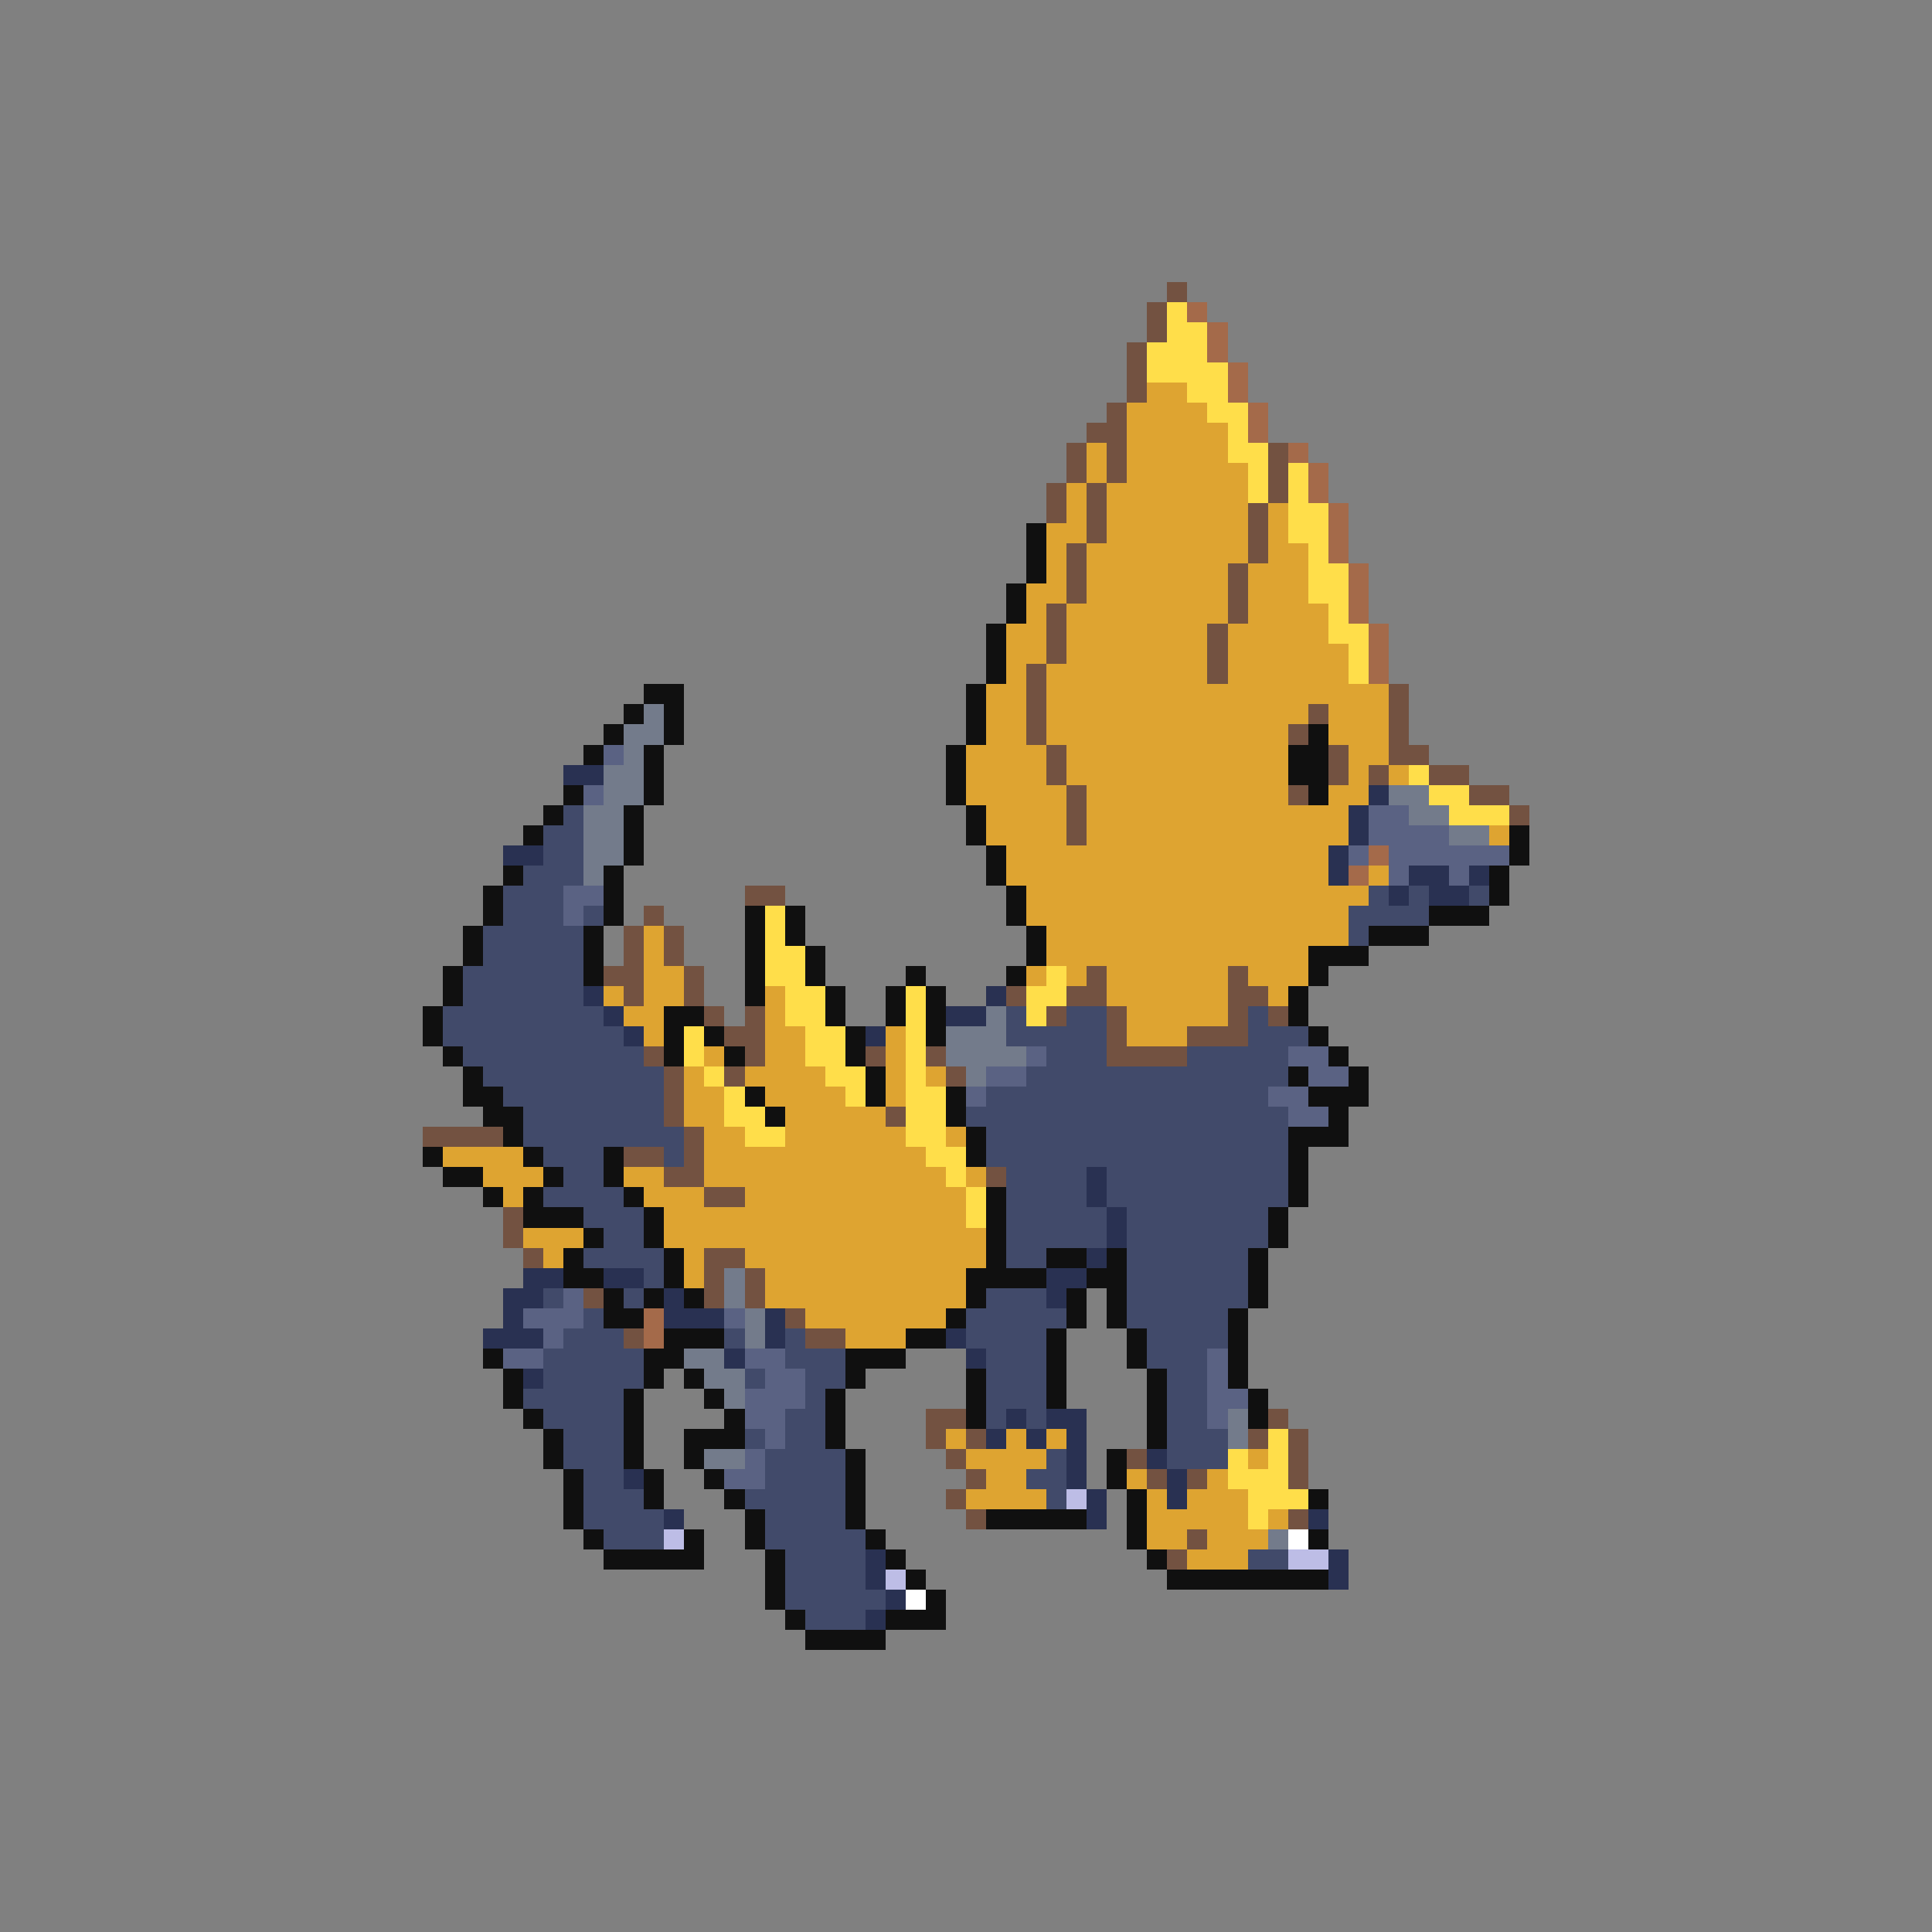 <svg xmlns="http://www.w3.org/2000/svg" viewBox="0 -0.5 96 96" shape-rendering="crispEdges">
<rect x="0" y="-0.5" width="96" height="96" fill="#808080" stroke="none"/>
<path stroke="#735241" d="M58 14h1M57 15h1M57 16h1M56 17h1M56 18h1M56 19h1M55 20h1M54 21h2M53 22h1M55 22h1M63 22h1M53 23h1M55 23h1M63 23h1M52 24h1M54 24h1M63 24h1M52 25h1M54 25h1M62 25h1M54 26h1M62 26h1M53 27h1M62 27h1M53 28h1M61 28h1M53 29h1M61 29h1M52 30h1M61 30h1M52 31h1M60 31h1M52 32h1M60 32h1M51 33h1M60 33h1M51 34h1M69 34h1M51 35h1M65 35h1M69 35h1M51 36h1M64 36h1M69 36h1M52 37h1M66 37h1M69 37h2M52 38h1M66 38h1M68 38h1M71 38h2M53 39h1M64 39h1M73 39h2M53 40h1M75 40h1M53 41h1M37 44h2M32 45h1M31 46h1M33 46h1M31 47h1M33 47h1M30 48h2M34 48h1M54 48h1M61 48h1M31 49h1M34 49h1M50 49h1M53 49h2M61 49h2M35 50h1M37 50h1M52 50h1M55 50h1M61 50h1M63 50h1M36 51h2M55 51h1M59 51h3M32 52h1M37 52h1M43 52h1M46 52h1M55 52h4M33 53h1M36 53h1M47 53h1M33 54h1M33 55h1M44 55h1M21 56h4M34 56h1M31 57h2M34 57h1M33 58h2M49 58h1M35 59h2M25 60h1M25 61h1M26 62h1M35 62h2M35 63h1M37 63h1M29 64h1M35 64h1M37 64h1M39 65h1M31 66h1M40 66h2M46 70h2M63 70h1M46 71h1M48 71h1M62 71h1M64 71h1M47 72h1M56 72h1M64 72h1M48 73h1M57 73h1M59 73h1M64 73h1M47 74h1M48 75h1M64 75h1M59 76h1M58 77h1" />
<path stroke="#ffde4a" d="M58 15h1M58 16h2M57 17h3M57 18h4M59 19h2M60 20h2M61 21h1M61 22h2M62 23h1M64 23h1M62 24h1M64 24h1M64 25h2M64 26h2M65 27h1M65 28h2M65 29h2M66 30h1M66 31h2M67 32h1M67 33h1M70 38h1M71 39h2M72 40h3M38 45h1M38 46h1M38 47h2M38 48h2M52 48h1M39 49h2M45 49h1M51 49h2M39 50h2M45 50h1M51 50h1M34 51h1M40 51h2M45 51h1M34 52h1M40 52h2M45 52h1M35 53h1M41 53h2M45 53h1M36 54h1M42 54h1M45 54h2M36 55h2M45 55h2M37 56h2M45 56h2M46 57h2M47 58h1M48 59h1M48 60h1M63 71h1M61 72h1M63 72h1M61 73h3M62 74h3M62 75h1" />
<path stroke="#a46a4a" d="M59 15h1M60 16h1M60 17h1M61 18h1M61 19h1M62 20h1M62 21h1M64 22h1M65 23h1M65 24h1M66 25h1M66 26h1M66 27h1M67 28h1M67 29h1M67 30h1M68 31h1M68 32h1M68 33h1M68 42h1M67 43h1M32 65h1M32 66h1" />
<path stroke="#dea431" d="M57 19h2M56 20h4M56 21h5M54 22h1M56 22h5M54 23h1M56 23h6M53 24h1M55 24h7M53 25h1M55 25h7M63 25h1M52 26h2M55 26h7M63 26h1M52 27h1M54 27h8M63 27h2M52 28h1M54 28h7M62 28h3M51 29h2M54 29h7M62 29h3M51 30h1M53 30h8M62 30h4M50 31h2M53 31h7M61 31h5M50 32h2M53 32h7M61 32h6M50 33h1M52 33h8M61 33h6M49 34h2M52 34h17M49 35h2M52 35h13M66 35h3M49 36h2M52 36h12M66 36h3M48 37h4M53 37h11M67 37h2M48 38h4M53 38h11M67 38h1M69 38h1M48 39h5M54 39h10M66 39h2M49 40h4M54 40h13M49 41h4M54 41h13M74 41h1M50 42h16M50 43h16M68 43h1M51 44h17M51 45h16M32 46h1M52 46h15M32 47h1M52 47h13M32 48h2M51 48h1M53 48h1M55 48h6M62 48h3M30 49h1M32 49h2M38 49h1M55 49h6M63 49h1M31 50h2M38 50h1M56 50h5M32 51h1M38 51h2M44 51h1M56 51h3M35 52h1M38 52h2M44 52h1M34 53h1M37 53h4M44 53h1M46 53h1M34 54h2M38 54h4M44 54h1M34 55h2M39 55h5M35 56h2M39 56h6M47 56h1M22 57h4M35 57h11M24 58h3M31 58h2M35 58h12M48 58h1M25 59h1M32 59h3M37 59h11M33 60h15M26 61h3M33 61h16M27 62h1M34 62h1M37 62h12M34 63h1M38 63h10M38 64h10M40 65h7M42 66h3M47 71h1M50 71h1M52 71h1M48 72h4M62 72h1M49 73h2M56 73h1M60 73h1M48 74h4M57 74h1M59 74h3M57 75h5M63 75h1M57 76h2M60 76h3M59 77h3" />
<path stroke="#101010" d="M51 26h1M51 27h1M51 28h1M50 29h1M50 30h1M49 31h1M49 32h1M49 33h1M32 34h2M48 34h1M31 35h1M33 35h1M48 35h1M30 36h1M33 36h1M48 36h1M65 36h1M29 37h1M32 37h1M47 37h1M64 37h2M32 38h1M47 38h1M64 38h2M28 39h1M32 39h1M47 39h1M65 39h1M27 40h1M31 40h1M48 40h1M26 41h1M31 41h1M48 41h1M75 41h1M31 42h1M49 42h1M75 42h1M25 43h1M30 43h1M49 43h1M74 43h1M24 44h1M30 44h1M50 44h1M74 44h1M24 45h1M30 45h1M37 45h1M39 45h1M50 45h1M71 45h3M23 46h1M29 46h1M37 46h1M39 46h1M51 46h1M68 46h3M23 47h1M29 47h1M37 47h1M40 47h1M51 47h1M65 47h3M22 48h1M29 48h1M37 48h1M40 48h1M45 48h1M50 48h1M65 48h1M22 49h1M37 49h1M41 49h1M44 49h1M46 49h1M64 49h1M21 50h1M33 50h2M41 50h1M44 50h1M46 50h1M64 50h1M21 51h1M33 51h1M35 51h1M42 51h1M46 51h1M65 51h1M22 52h1M33 52h1M36 52h1M42 52h1M66 52h1M23 53h1M43 53h1M64 53h1M67 53h1M23 54h2M37 54h1M43 54h1M47 54h1M65 54h3M24 55h2M38 55h1M47 55h1M66 55h1M25 56h1M48 56h1M64 56h3M21 57h1M26 57h1M30 57h1M48 57h1M64 57h1M22 58h2M27 58h1M30 58h1M64 58h1M24 59h1M26 59h1M31 59h1M49 59h1M64 59h1M26 60h3M32 60h1M49 60h1M63 60h1M29 61h1M32 61h1M49 61h1M63 61h1M28 62h1M33 62h1M49 62h1M52 62h2M55 62h1M62 62h1M28 63h2M33 63h1M48 63h4M54 63h2M62 63h1M30 64h1M32 64h1M34 64h1M48 64h1M53 64h1M55 64h1M62 64h1M30 65h2M47 65h1M53 65h1M55 65h1M61 65h1M33 66h3M45 66h2M52 66h1M56 66h1M61 66h1M24 67h1M32 67h2M42 67h3M52 67h1M56 67h1M61 67h1M25 68h1M32 68h1M34 68h1M42 68h1M48 68h1M52 68h1M57 68h1M61 68h1M25 69h1M31 69h1M35 69h1M41 69h1M48 69h1M52 69h1M57 69h1M62 69h1M26 70h1M31 70h1M36 70h1M41 70h1M48 70h1M57 70h1M62 70h1M27 71h1M31 71h1M34 71h3M41 71h1M57 71h1M27 72h1M31 72h1M34 72h1M42 72h1M55 72h1M28 73h1M32 73h1M35 73h1M42 73h1M55 73h1M28 74h1M32 74h1M36 74h1M42 74h1M56 74h1M65 74h1M28 75h1M37 75h1M42 75h1M49 75h5M56 75h1M29 76h1M34 76h1M37 76h1M43 76h1M56 76h1M65 76h1M30 77h5M38 77h1M44 77h1M57 77h1M38 78h1M45 78h1M58 78h8M38 79h1M46 79h1M39 80h1M44 80h3M40 81h4" />
<path stroke="#737b8b" d="M32 35h1M31 36h2M31 37h1M30 38h2M30 39h2M69 39h2M29 40h2M70 40h2M29 41h2M72 41h2M29 42h2M29 43h1M49 50h1M47 51h3M47 52h4M48 53h1M36 63h1M36 64h1M37 65h1M37 66h1M34 67h2M35 68h2M36 69h1M61 70h1M61 71h1M35 72h2M63 76h1" />
<path stroke="#5a6283" d="M30 37h1M29 39h1M68 40h2M68 41h4M67 42h1M69 42h6M69 43h1M72 43h1M28 44h2M28 45h1M51 52h1M64 52h2M49 53h2M65 53h2M48 54h1M63 54h2M64 55h2M28 64h1M26 65h3M36 65h1M27 66h1M25 67h2M37 67h2M60 67h1M38 68h2M60 68h1M37 69h3M60 69h2M37 70h2M60 70h1M38 71h1M37 72h1M36 73h2" />
<path stroke="#293152" d="M28 38h2M68 39h1M67 40h1M67 41h1M25 42h2M66 42h1M66 43h1M70 43h2M73 43h1M69 44h1M71 44h2M29 49h1M49 49h1M30 50h1M47 50h2M31 51h1M43 51h1M54 58h1M54 59h1M55 60h1M55 61h1M54 62h1M26 63h2M30 63h2M52 63h2M25 64h2M33 64h1M52 64h1M25 65h1M33 65h3M38 65h1M24 66h3M38 66h1M47 66h1M36 67h1M48 67h1M26 68h1M50 70h1M52 70h2M49 71h1M51 71h1M53 71h1M53 72h1M57 72h1M31 73h1M53 73h1M58 73h1M54 74h1M58 74h1M33 75h1M54 75h1M65 75h1M43 77h1M66 77h1M43 78h1M66 78h1M44 79h1M43 80h1" />
<path stroke="#414a6a" d="M28 40h1M27 41h2M27 42h2M26 43h3M25 44h3M68 44h1M70 44h1M73 44h1M25 45h3M29 45h1M67 45h4M24 46h5M67 46h1M24 47h5M23 48h6M23 49h6M22 50h8M50 50h1M53 50h2M62 50h1M22 51h9M50 51h5M62 51h3M23 52h9M52 52h3M59 52h5M24 53h9M51 53h13M25 54h8M49 54h14M26 55h7M48 55h16M26 56h8M49 56h15M27 57h3M33 57h1M49 57h15M28 58h2M50 58h4M55 58h9M27 59h4M50 59h4M55 59h9M29 60h3M50 60h5M56 60h7M30 61h2M50 61h5M56 61h7M29 62h4M50 62h2M56 62h6M32 63h1M56 63h6M27 64h1M31 64h1M49 64h3M56 64h6M29 65h1M48 65h5M56 65h5M28 66h3M36 66h1M39 66h1M48 66h4M57 66h4M27 67h5M39 67h3M49 67h3M57 67h3M27 68h5M37 68h1M40 68h2M49 68h3M58 68h2M26 69h5M40 69h1M49 69h3M58 69h2M27 70h4M39 70h2M49 70h1M51 70h1M58 70h2M28 71h3M37 71h1M39 71h2M58 71h3M28 72h3M38 72h4M52 72h1M58 72h3M29 73h2M38 73h4M51 73h2M29 74h3M37 74h5M52 74h1M29 75h4M38 75h4M30 76h3M38 76h5M39 77h4M62 77h2M39 78h4M39 79h5M40 80h3" />
<path stroke="#bdbde6" d="M53 74h1M33 76h1M64 77h2M44 78h1" />
<path stroke="#ffffff" d="M64 76h1M45 79h1" />
</svg>